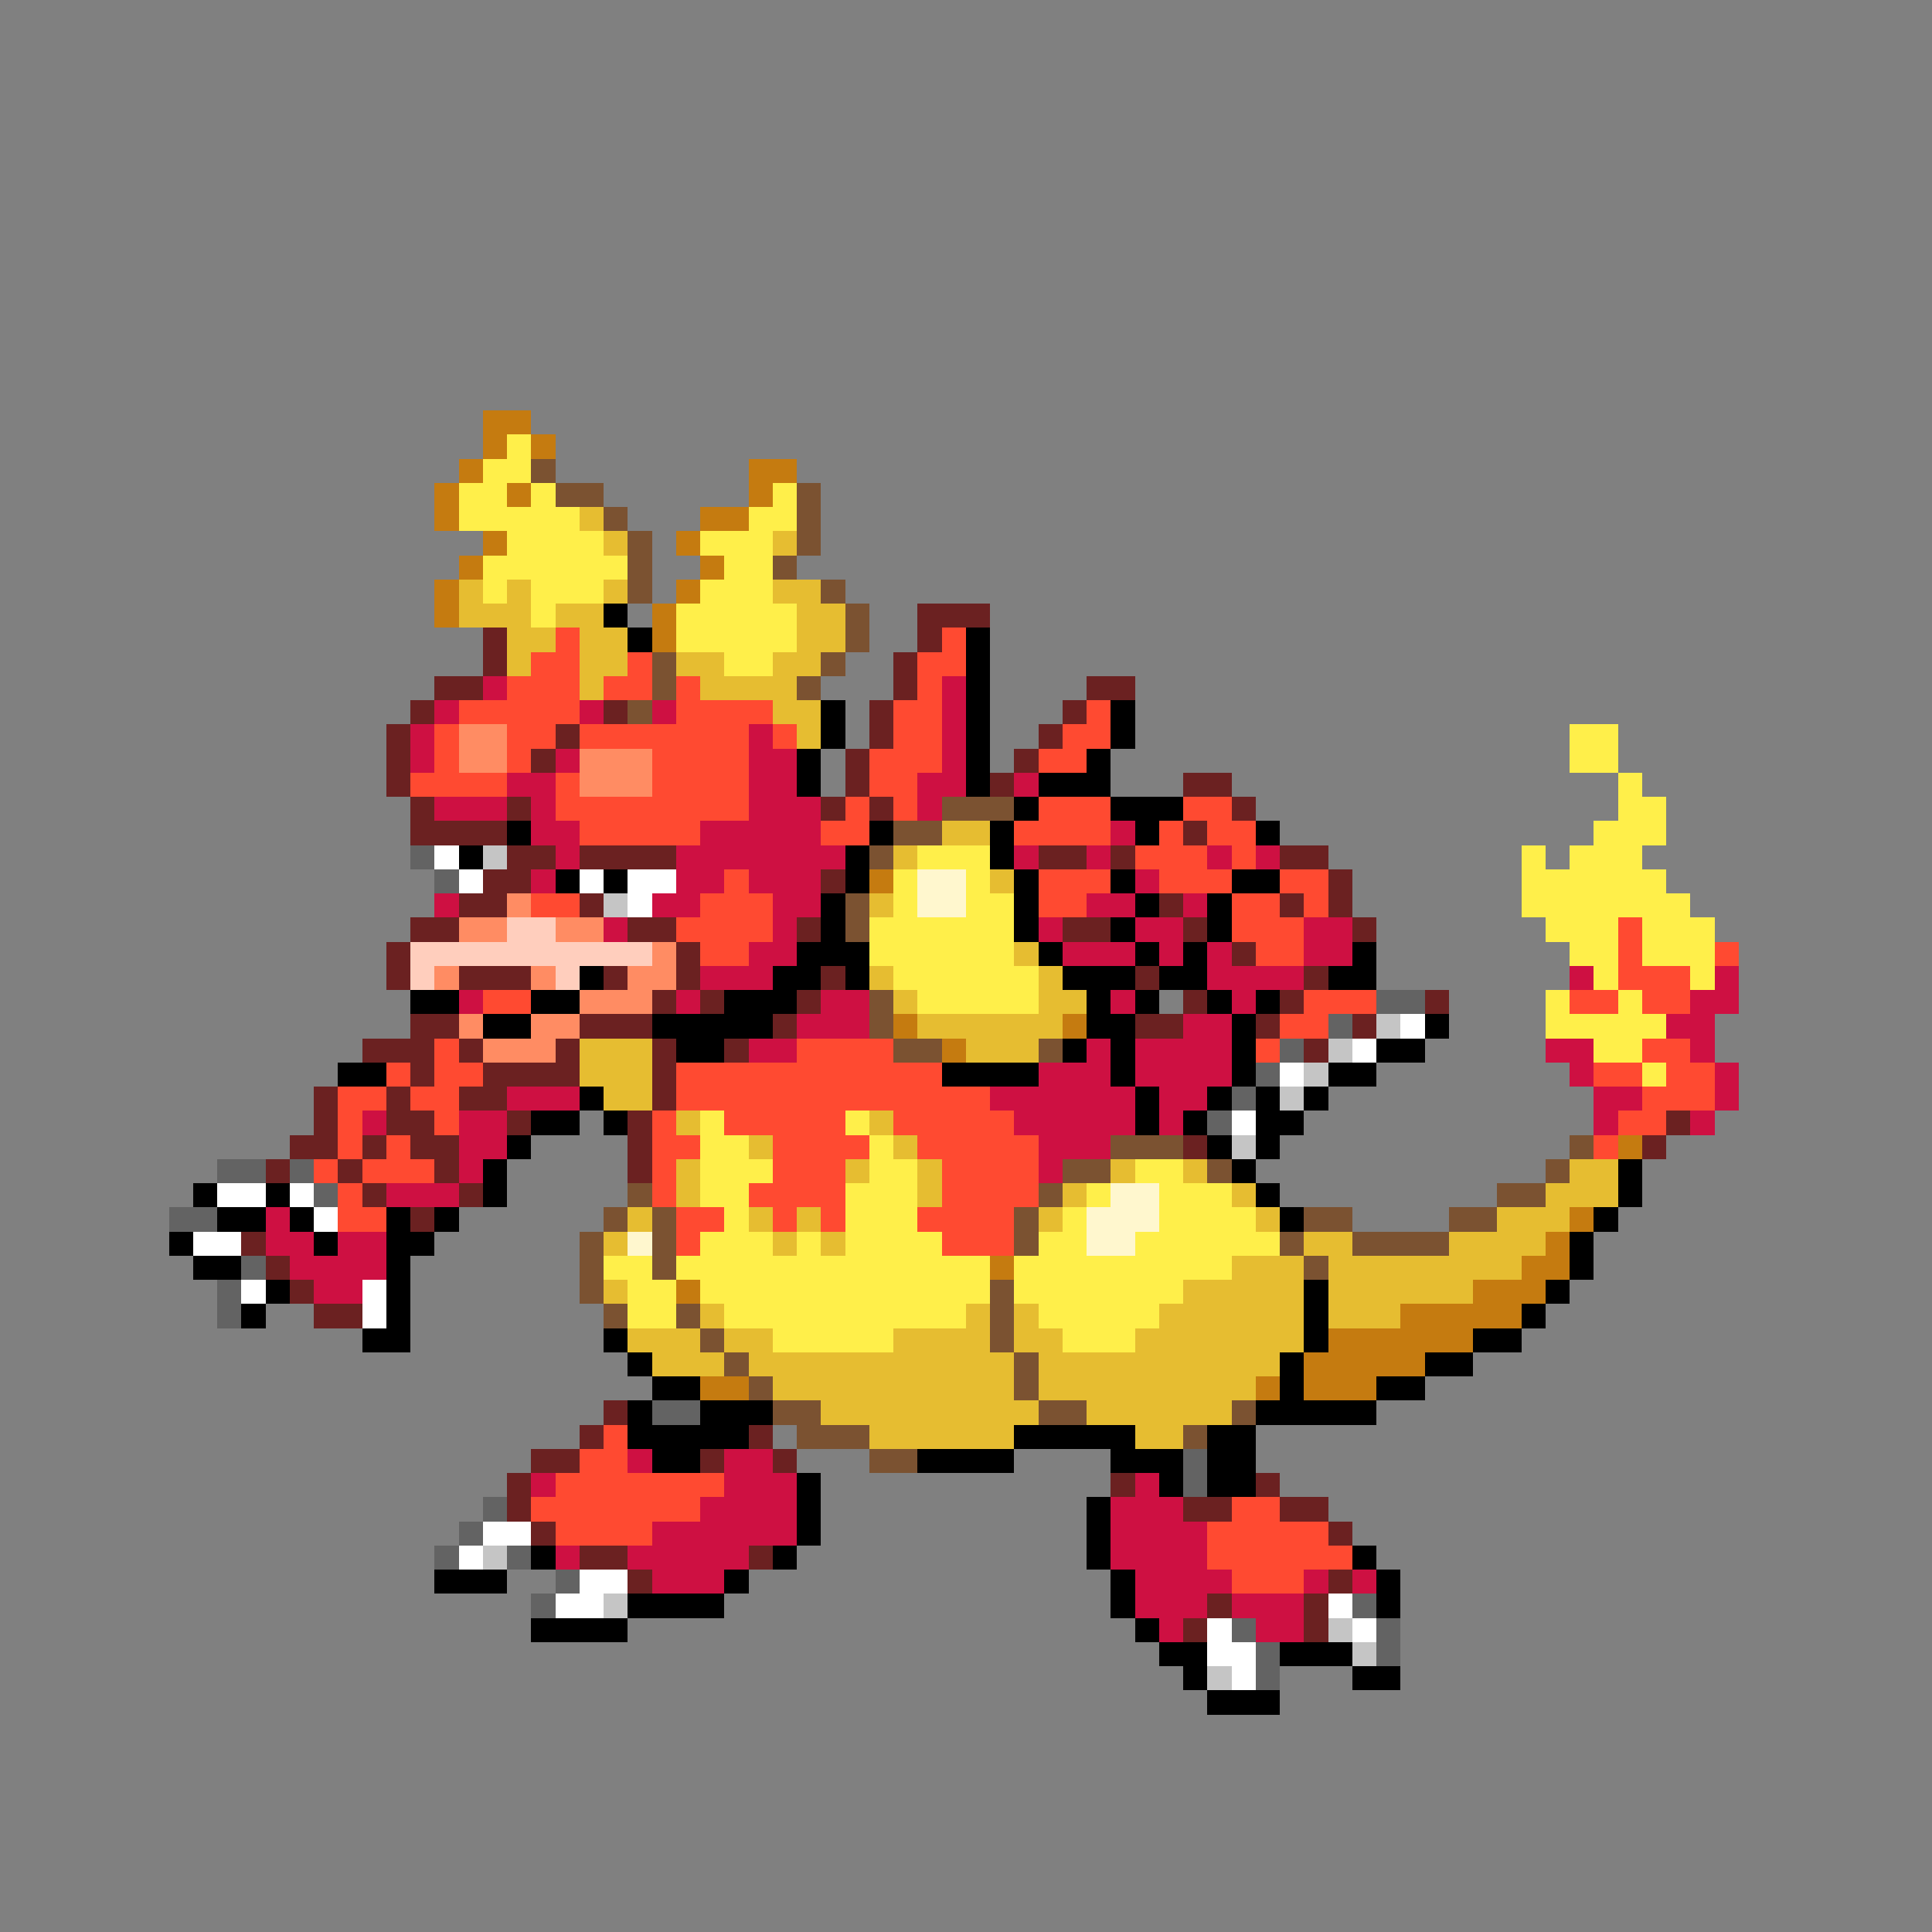 <svg xmlns="http://www.w3.org/2000/svg" viewBox="0 -0.5 80 80" shape-rendering="crispEdges">
<rect x="0" y="-0.5" width="80" height="80" fill="#808080" stroke="none"/>
<path stroke="#c57b10" d="M20 17h2M20 18h1M22 18h1M19 19h1M31 19h2M18 20h1M21 20h1M31 20h1M18 21h1M29 21h2M20 22h1M28 22h1M19 23h1M29 23h1M18 24h1M28 24h1M18 25h1M27 25h1M27 26h1M36 36h1M37 42h1M44 42h1M39 43h1M67 47h1M65 50h1M64 51h1M41 52h1M63 52h2M28 53h1M61 53h3M58 54h5M55 55h6M54 56h5M29 57h2M52 57h1M54 57h3" />
<path stroke="#ffef4a" d="M21 18h1M20 19h2M19 20h2M22 20h1M32 20h1M19 21h5M31 21h2M21 22h4M29 22h3M20 23h6M30 23h2M20 24h1M22 24h3M29 24h3M22 25h1M28 25h5M28 26h5M30 27h2M65 30h2M65 31h2M67 32h1M67 33h2M66 34h3M38 35h3M63 35h1M65 35h3M37 36h1M40 36h1M63 36h6M37 37h1M40 37h2M63 37h7M36 38h6M64 38h3M68 38h3M36 39h6M65 39h2M68 39h3M37 40h6M66 40h1M70 40h1M38 41h5M64 41h1M67 41h1M64 42h5M66 43h2M68 44h1M29 46h1M35 46h1M29 47h2M36 47h1M29 48h3M36 48h2M47 48h2M29 49h2M35 49h3M45 49h1M48 49h3M30 50h1M35 50h3M44 50h1M48 50h4M29 51h3M33 51h1M35 51h4M43 51h2M47 51h6M25 52h2M28 52h13M42 52h9M26 53h2M29 53h12M42 53h7M26 54h2M30 54h10M43 54h5M32 55h5M44 55h3" />
<path stroke="#7b5231" d="M22 19h1M23 20h2M33 20h1M25 21h1M33 21h1M26 22h1M33 22h1M26 23h1M32 23h1M26 24h1M34 24h1M35 25h1M35 26h1M27 27h1M34 27h1M27 28h1M33 28h1M26 29h1M39 33h3M37 34h2M36 35h1M35 37h1M35 38h1M36 41h1M36 42h1M37 43h2M43 43h1M46 47h3M65 47h1M44 48h2M50 48h1M64 48h1M26 49h1M43 49h1M62 49h2M25 50h1M27 50h1M42 50h1M54 50h2M60 50h2M24 51h1M27 51h1M42 51h1M53 51h1M56 51h4M24 52h1M27 52h1M54 52h1M24 53h1M41 53h1M25 54h1M28 54h1M41 54h1M29 55h1M41 55h1M30 56h1M42 56h1M31 57h1M42 57h1M32 58h2M43 58h2M51 58h1M33 59h3M49 59h1M36 60h2" />
<path stroke="#e6bd31" d="M24 21h1M25 22h1M32 22h1M19 24h1M21 24h1M25 24h1M32 24h2M19 25h3M23 25h2M33 25h2M21 26h2M24 26h2M33 26h2M21 27h1M24 27h2M28 27h2M32 27h2M24 28h1M29 28h4M32 29h2M33 30h1M39 34h2M37 35h1M41 36h1M36 37h1M42 39h1M36 40h1M43 40h1M37 41h1M43 41h2M38 42h6M24 43h3M40 43h3M24 44h3M25 45h2M28 46h1M36 46h1M31 47h1M37 47h1M28 48h1M35 48h1M38 48h1M46 48h1M49 48h1M65 48h2M28 49h1M38 49h1M44 49h1M51 49h1M64 49h3M26 50h1M31 50h1M33 50h1M43 50h1M52 50h1M62 50h3M25 51h1M32 51h1M34 51h1M54 51h2M60 51h4M51 52h3M55 52h8M25 53h1M49 53h5M55 53h6M29 54h1M40 54h1M42 54h1M48 54h6M55 54h3M26 55h3M30 55h2M37 55h4M42 55h2M47 55h7M27 56h3M31 56h11M43 56h10M32 57h10M43 57h9M34 58h9M45 58h6M36 59h6M47 59h2" />
<path stroke="#000000" d="M25 25h1M26 26h1M40 26h1M40 27h1M40 28h1M34 29h1M40 29h1M46 29h1M34 30h1M40 30h1M46 30h1M33 31h1M40 31h1M45 31h1M33 32h1M40 32h1M43 32h3M42 33h1M46 33h3M21 34h1M36 34h1M41 34h1M47 34h1M52 34h1M19 35h1M35 35h1M41 35h1M23 36h1M25 36h1M35 36h1M42 36h1M46 36h1M51 36h2M34 37h1M42 37h1M47 37h1M50 37h1M34 38h1M42 38h1M46 38h1M50 38h1M33 39h3M43 39h1M47 39h1M49 39h1M56 39h1M24 40h1M32 40h2M35 40h1M44 40h3M48 40h2M55 40h2M17 41h2M22 41h2M30 41h3M45 41h1M47 41h1M50 41h1M52 41h1M20 42h2M27 42h5M45 42h2M51 42h1M59 42h1M28 43h2M44 43h1M46 43h1M51 43h1M57 43h2M14 44h2M39 44h4M46 44h1M51 44h1M55 44h2M24 45h1M47 45h1M50 45h1M52 45h1M54 45h1M22 46h2M25 46h1M47 46h1M49 46h1M52 46h2M21 47h1M50 47h1M52 47h1M20 48h1M51 48h1M67 48h1M8 49h1M11 49h1M20 49h1M52 49h1M67 49h1M9 50h2M12 50h1M16 50h1M18 50h1M53 50h1M66 50h1M7 51h1M13 51h1M16 51h2M65 51h1M8 52h2M16 52h1M65 52h1M11 53h1M16 53h1M54 53h1M64 53h1M10 54h1M16 54h1M54 54h1M63 54h1M15 55h2M25 55h1M54 55h1M61 55h2M26 56h1M53 56h1M59 56h2M27 57h2M53 57h1M57 57h2M26 58h1M29 58h3M52 58h5M26 59h5M42 59h5M50 59h2M27 60h2M38 60h4M46 60h3M50 60h2M33 61h1M48 61h1M50 61h2M33 62h1M45 62h1M33 63h1M45 63h1M22 64h1M32 64h1M45 64h1M56 64h1M18 65h3M30 65h1M46 65h1M57 65h1M26 66h4M46 66h1M57 66h1M22 67h4M47 67h1M48 68h2M53 68h3M49 69h1M56 69h2M50 70h3" />
<path stroke="#6b2121" d="M38 25h3M20 26h1M38 26h1M20 27h1M37 27h1M18 28h2M37 28h1M45 28h2M17 29h1M25 29h1M36 29h1M44 29h1M16 30h1M23 30h1M36 30h1M43 30h1M16 31h1M22 31h1M35 31h1M42 31h1M16 32h1M35 32h1M41 32h1M49 32h2M17 33h1M21 33h1M34 33h1M36 33h1M51 33h1M17 34h4M49 34h1M21 35h2M24 35h4M43 35h2M46 35h1M53 35h2M20 36h2M34 36h1M55 36h1M19 37h2M24 37h1M48 37h1M53 37h1M55 37h1M17 38h2M26 38h2M33 38h1M44 38h2M49 38h1M56 38h1M16 39h1M28 39h1M51 39h1M16 40h1M19 40h3M25 40h1M28 40h1M34 40h1M47 40h1M54 40h1M27 41h1M29 41h1M33 41h1M49 41h1M53 41h1M59 41h1M17 42h2M24 42h3M32 42h1M47 42h2M52 42h1M56 42h1M15 43h3M19 43h1M23 43h1M27 43h1M30 43h1M54 43h1M17 44h1M20 44h4M27 44h1M13 45h1M16 45h1M19 45h2M27 45h1M13 46h1M16 46h2M21 46h1M26 46h1M69 46h1M12 47h2M15 47h1M17 47h2M26 47h1M49 47h1M68 47h1M11 48h1M14 48h1M18 48h1M26 48h1M15 49h1M19 49h1M17 50h1M10 51h1M11 52h1M12 53h1M13 54h2M25 58h1M24 59h1M31 59h1M22 60h2M29 60h1M32 60h1M21 61h1M46 61h1M52 61h1M21 62h1M49 62h2M53 62h2M22 63h1M55 63h1M24 64h2M31 64h1M26 65h1M55 65h1M50 66h1M54 66h1M49 67h1M54 67h1" />
<path stroke="#ff4a31" d="M23 26h1M39 26h1M22 27h2M26 27h1M38 27h2M21 28h3M25 28h2M28 28h1M38 28h1M19 29h5M28 29h4M37 29h2M45 29h1M18 30h1M21 30h2M24 30h7M32 30h1M37 30h2M44 30h2M18 31h1M21 31h1M27 31h4M36 31h3M43 31h2M17 32h4M23 32h1M27 32h4M36 32h2M23 33h8M35 33h1M37 33h1M43 33h3M49 33h2M24 34h5M34 34h2M42 34h4M48 34h1M50 34h2M47 35h3M51 35h1M30 36h1M43 36h3M48 36h3M53 36h2M22 37h2M29 37h3M43 37h2M51 37h2M54 37h1M28 38h4M51 38h3M67 38h1M29 39h2M52 39h2M67 39h1M71 39h1M67 40h3M20 41h2M54 41h3M65 41h2M68 41h2M53 42h2M18 43h1M33 43h4M52 43h1M68 43h2M16 44h1M18 44h2M28 44h11M66 44h2M69 44h2M14 45h2M17 45h2M28 45h13M68 45h3M14 46h1M18 46h1M27 46h1M30 46h5M37 46h5M67 46h2M14 47h1M16 47h1M27 47h2M32 47h4M38 47h5M66 47h1M13 48h1M15 48h3M27 48h1M32 48h3M39 48h4M14 49h1M27 49h1M31 49h4M39 49h4M14 50h2M28 50h2M32 50h1M34 50h1M38 50h4M28 51h1M39 51h3M25 59h1M24 60h2M23 61h7M22 62h7M51 62h2M23 63h4M50 63h5M50 64h6M51 65h3" />
<path stroke="#ce1042" d="M20 28h1M39 28h1M18 29h1M24 29h1M27 29h1M39 29h1M17 30h1M31 30h1M39 30h1M17 31h1M23 31h1M31 31h2M39 31h1M21 32h2M31 32h2M38 32h2M42 32h1M18 33h3M22 33h1M31 33h3M38 33h1M22 34h2M29 34h5M46 34h1M23 35h1M28 35h7M42 35h1M45 35h1M50 35h1M52 35h1M22 36h1M28 36h2M31 36h3M47 36h1M18 37h1M27 37h2M32 37h2M45 37h2M49 37h1M25 38h1M32 38h1M43 38h1M47 38h2M54 38h2M31 39h2M44 39h3M48 39h1M50 39h1M54 39h2M29 40h3M50 40h4M65 40h1M71 40h1M19 41h1M28 41h1M34 41h2M46 41h1M51 41h1M70 41h2M33 42h3M49 42h2M69 42h2M31 43h2M45 43h1M47 43h4M64 43h2M70 43h1M43 44h3M47 44h4M65 44h1M71 44h1M21 45h3M41 45h6M48 45h2M66 45h2M71 45h1M15 46h1M19 46h2M42 46h5M48 46h1M66 46h1M70 46h1M19 47h2M43 47h3M19 48h1M43 48h1M16 49h3M11 50h1M11 51h2M14 51h2M12 52h4M13 53h2M26 60h1M30 60h2M22 61h1M30 61h3M47 61h1M29 62h4M46 62h3M27 63h6M46 63h4M23 64h1M26 64h5M46 64h4M27 65h3M47 65h4M54 65h1M56 65h1M47 66h3M51 66h3M48 67h1M52 67h2" />
<path stroke="#ff8c63" d="M19 30h2M19 31h2M24 31h3M24 32h3M21 37h1M19 38h2M23 38h2M27 39h1M18 40h1M22 40h1M26 40h2M24 41h3M19 42h1M22 42h2M20 43h3" />
<path stroke="#636363" d="M17 35h1M18 36h1M57 41h2M55 42h1M53 43h1M52 44h1M51 45h1M50 46h1M9 48h2M12 48h1M13 49h1M7 50h2M10 52h1M9 53h1M9 54h1M27 58h2M49 60h1M49 61h1M20 62h1M19 63h1M18 64h1M21 64h1M23 65h1M22 66h1M56 66h1M51 67h1M57 67h1M52 68h1M57 68h1M52 69h1" />
<path stroke="#ffffff" d="M18 35h1M19 36h1M24 36h1M26 36h2M26 37h1M58 42h1M56 43h1M53 44h1M51 46h1M9 49h2M12 49h1M13 50h1M8 51h2M10 53h1M15 53h1M15 54h1M20 63h2M19 64h1M24 65h2M23 66h2M55 66h1M50 67h1M56 67h1M50 68h2M51 69h1" />
<path stroke="#c5c5c5" d="M20 35h1M25 37h1M57 42h1M55 43h1M54 44h1M53 45h1M51 47h1M20 64h1M25 66h1M55 67h1M56 68h1M50 69h1" />
<path stroke="#fff7ce" d="M38 36h2M38 37h2M46 49h2M45 50h3M26 51h1M45 51h2" />
<path stroke="#ffcebd" d="M21 38h2M17 39h10M17 40h1M23 40h1" />
</svg>